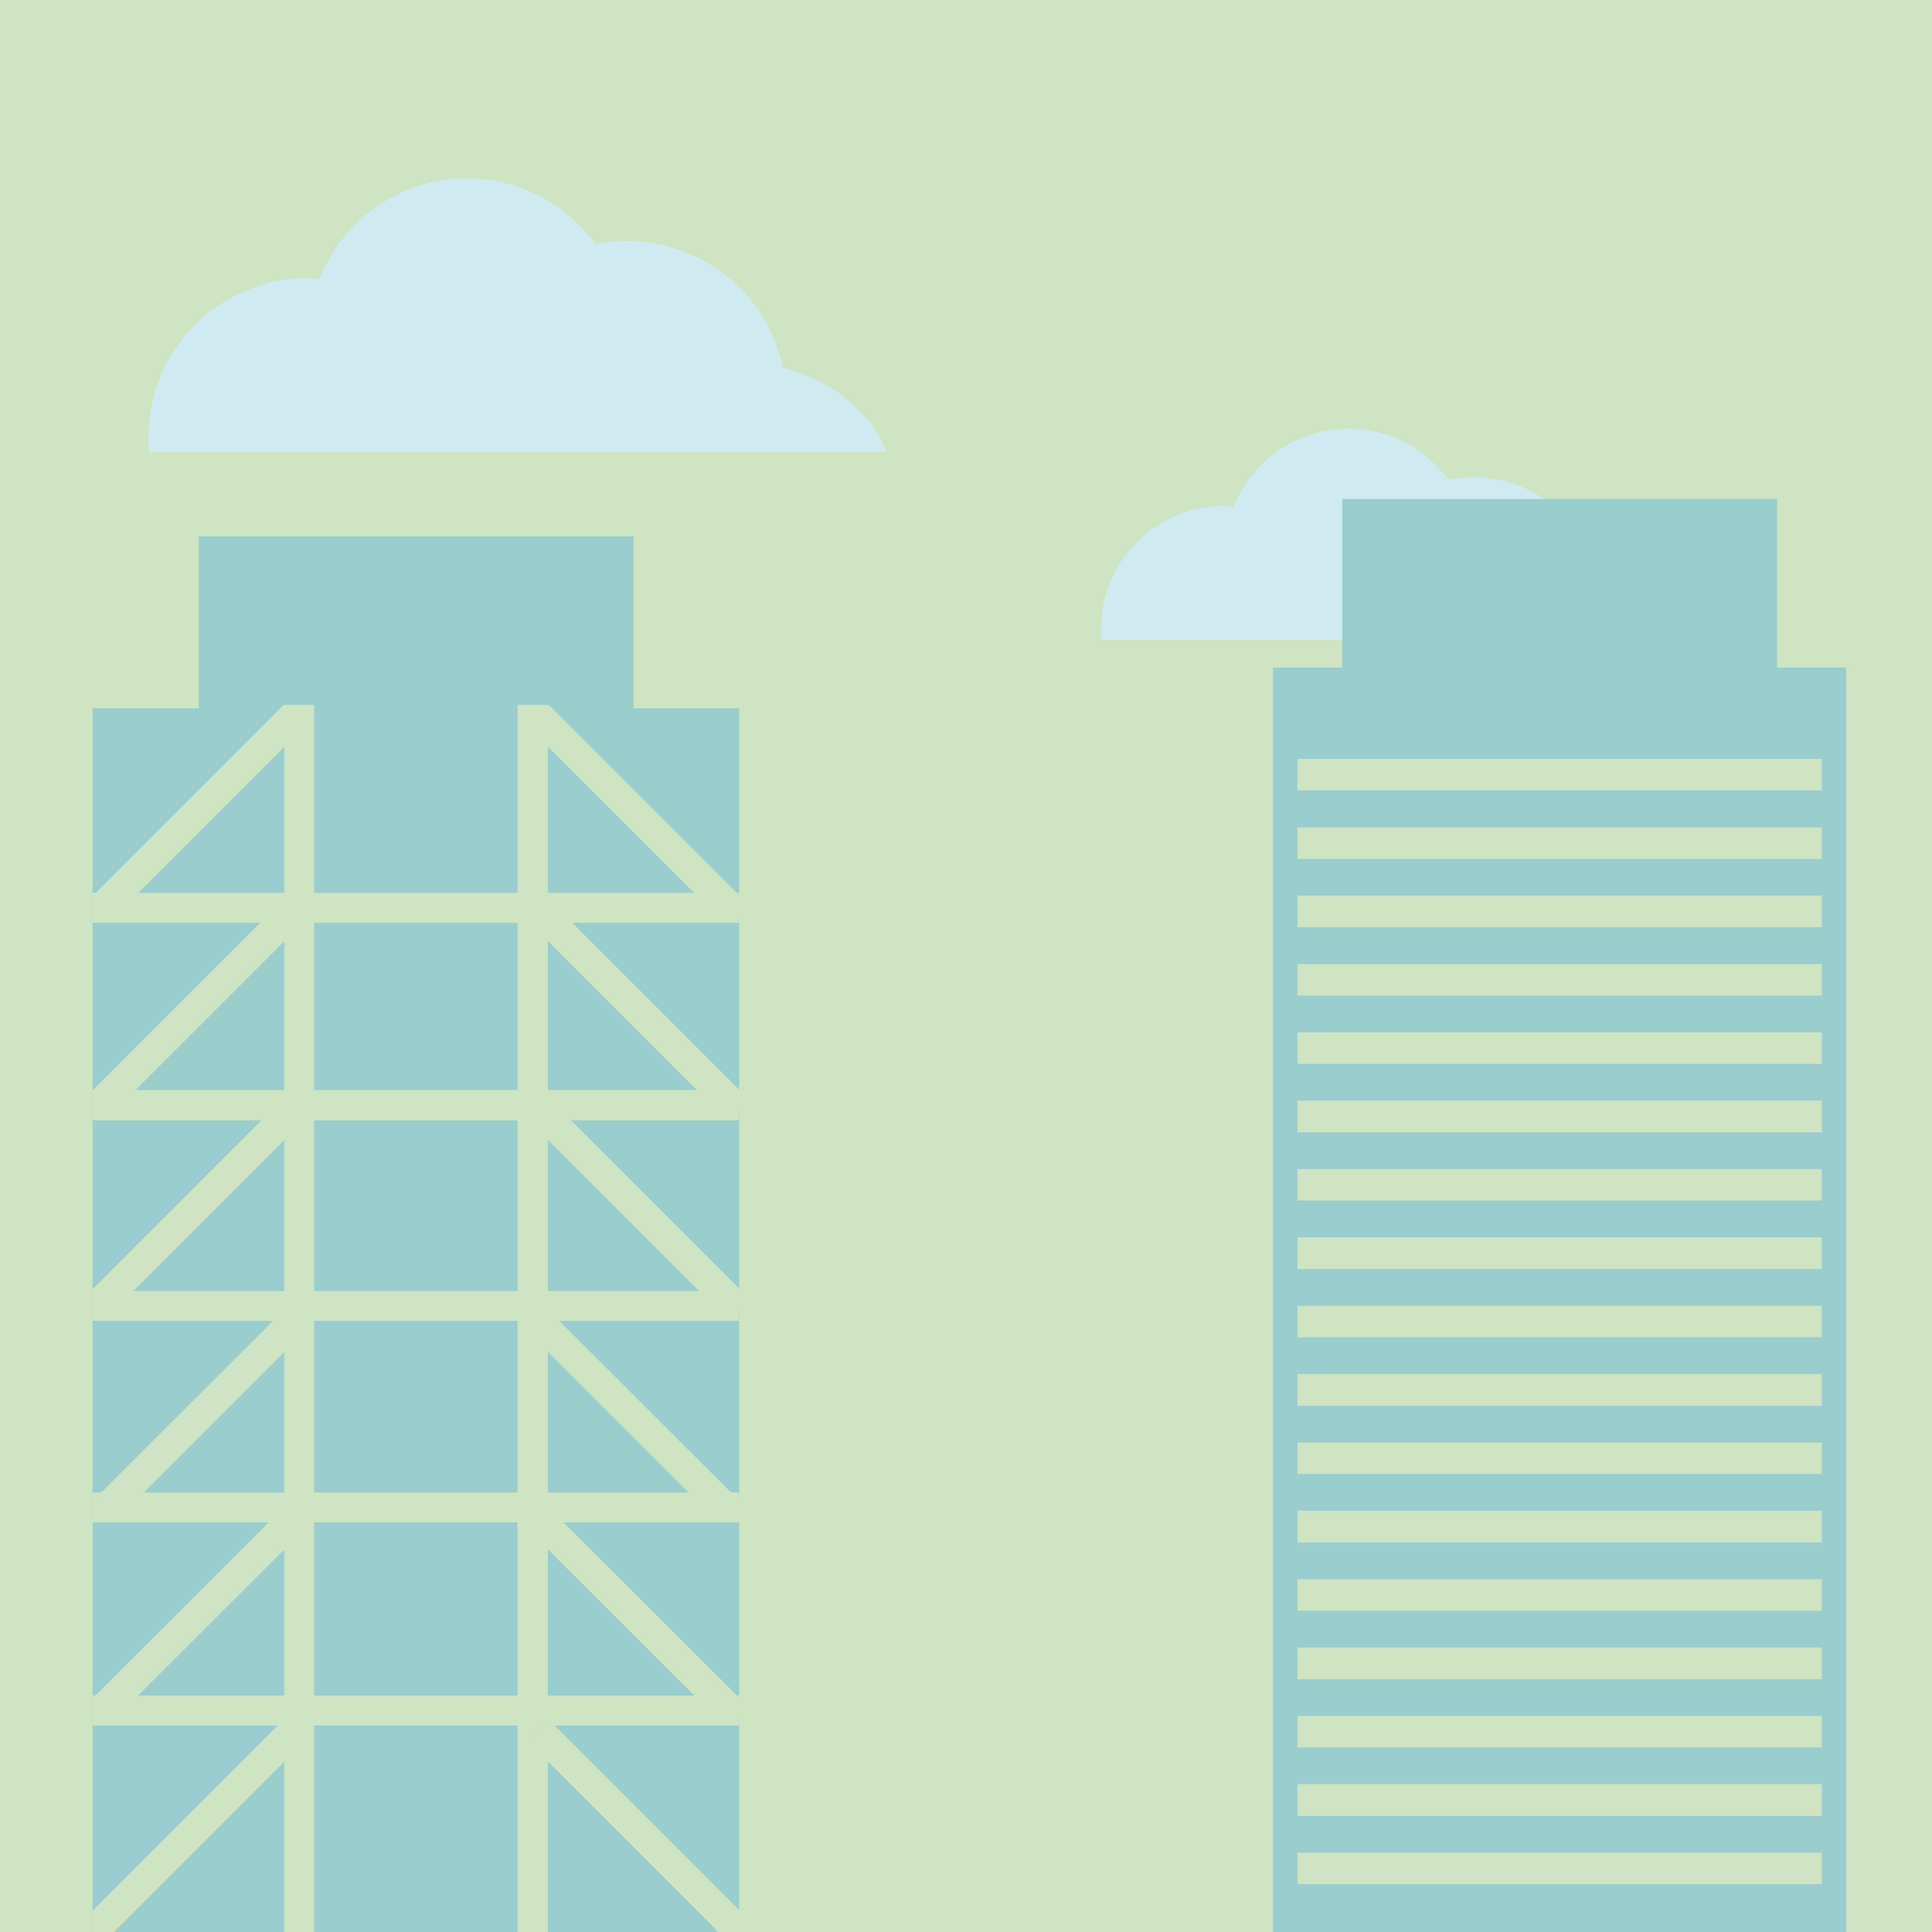 <?xml version="1.0" encoding="utf-8"?>
<!-- Generator: Adobe Illustrator 18.1.0, SVG Export Plug-In . SVG Version: 6.00 Build 0)  -->
<svg version="1.1" id="Capa_1" xmlns="http://www.w3.org/2000/svg" xmlns:xlink="http://www.w3.org/1999/xlink" x="0px" y="0px" viewBox="0 0 626 626" enable-background="new 0 0 626 626" xml:space="preserve">

	<g>
		<rect x="0" y="0" fill="#CEE4C3" width="626" height="626"/>
		<path fill="#D0EAF1" d="M356.9,207.4c-0.1-0.9-0.2-2.2-0.2-3.5c0-22.2,18-40,40.2-40c1,0,1.9,0.3,2.8,0.4
	c5.9-14.9,20.3-25.4,37.3-25.4c13.3,0,25,6.6,32.3,16.5c2.6-0.5,5.2-0.8,7.9-0.8c19.4,0,35.6,13.3,39.3,31.6
	c12.4,3.2,22.2,11,26.2,21.1H356.9z"/>
		<rect x="64.4" y="173.8" fill="#9ACDCD" width="140.9" height="56"/>
		<rect x="30" y="229.5" fill="#9ACDCD" width="209.5" height="396.5"/>
		<rect x="30" y="289.3" fill="#CEE4C3" width="209.5" height="9.7"/>
		<rect x="30" y="353.2" fill="#CEE4C3" width="209.5" height="9.8"/>
		<rect x="30" y="418.3" fill="#CEE4C3" width="209.5" height="9.7"/>
		<rect x="30" y="483.6" fill="#CEE4C3" width="209.5" height="9.7"/>
		<rect x="30" y="549.4" fill="#CEE4C3" width="209.5" height="9.7"/>
		<rect x="92.1" y="228.4" fill="#CEE4C3" width="9.7" height="397.6"/>
		<rect x="167.7" y="228.4" fill="#CEE4C3" width="9.8" height="397.6"/>
		<polygon fill="#CEE4C3" points="98.8,235.3 36.9,297.2 30,297.2 30,290.3 91.9,228.4 "/>
		<polygon fill="#CEE4C3" points="98.8,298.3 36.9,360.2 30,360.2 30,353.3 91.9,291.4 "/>
		<polygon fill="#CEE4C3" points="98.8,362.7 36.9,424.6 30,424.6 30,417.7 91.9,355.8 "/>
		<polygon fill="#CEE4C3" points="98.8,431.4 36.9,493.3 30,493.3 30,486.4 91.9,424.6 "/>
		<polygon fill="#CEE4C3" points="98.8,495.4 36.9,557.2 30,557.2 30,550.3 91.9,488.5 "/>
		<polygon fill="#CEE4C3" points="98.8,564.1 36.9,626 30,626 30,619.1 91.9,557.2 "/>
		<polygon fill="#CEE4C3" points="170.9,235.3 232.8,297.2 239.7,297.2 239.7,290.3 177.8,228.4 "/>
		<polygon fill="#CEE4C3" points="170.9,298.3 232.8,360.2 239.7,360.2 239.7,353.3 177.8,291.4 "/>
		<polygon fill="#CEE4C3" points="170.9,362.7 232.8,424.6 239.7,424.6 239.7,417.7 177.8,355.8 "/>
		<polygon fill="#CEE4C3" points="170.9,431.4 232.8,493.3 239.7,493.3 239.7,486.4 177.8,424.6 "/>
		<polygon fill="#CEE4C3" points="170.9,495.4 232.8,557.2 239.7,557.2 239.7,550.3 177.8,488.5 "/>
		<polygon fill="#CEE4C3" points="170.9,564.1 232.8,626 239.7,626 239.7,619.1 177.8,557.2 "/>
		<rect x="434.9" y="161.7" fill="#9ACDCD" width="140.9" height="56"/>
		<polygon fill-rule="evenodd" clip-rule="evenodd" fill="#9ACDCD" points="412.5,216.3 598.2,216.3 598.2,626 412.5,626 412.5,216.3
	"/>
		<polygon fill-rule="evenodd" clip-rule="evenodd" fill="#CEE4C3" points="420.4,245.9 420.4,256.1 590.3,256.1 590.3,245.9
	420.4,245.9 "/>
		<polygon fill-rule="evenodd" clip-rule="evenodd" fill="#CEE4C3" points="420.4,268.1 420.4,278.3 590.3,278.3 590.3,268.1
	420.4,268.1 "/>
		<polygon fill-rule="evenodd" clip-rule="evenodd" fill="#CEE4C3" points="420.4,290.2 420.4,300.4 590.3,300.4 590.3,290.2
	420.4,290.2 "/>
		<polygon fill-rule="evenodd" clip-rule="evenodd" fill="#CEE4C3" points="420.4,312.4 420.4,322.6 590.3,322.6 590.3,312.4
	420.4,312.4 "/>
		<polygon fill-rule="evenodd" clip-rule="evenodd" fill="#CEE4C3" points="420.4,334.5 420.4,344.7 590.3,344.7 590.3,334.5
	420.4,334.5 "/>
		<polygon fill-rule="evenodd" clip-rule="evenodd" fill="#CEE4C3" points="420.4,356.6 420.4,366.9 590.3,366.9 590.3,356.6
	420.4,356.6 "/>
		<polygon fill-rule="evenodd" clip-rule="evenodd" fill="#CEE4C3" points="420.4,378.8 420.4,389 590.3,389 590.3,378.8 420.4,378.8
	"/>
		<polygon fill-rule="evenodd" clip-rule="evenodd" fill="#CEE4C3" points="420.4,400.9 420.4,411.2 590.3,411.2 590.3,400.9
	420.4,400.9 "/>
		<polygon fill-rule="evenodd" clip-rule="evenodd" fill="#CEE4C3" points="420.4,423.1 420.4,433.3 590.3,433.3 590.3,423.1
	420.4,423.1 "/>
		<polygon fill-rule="evenodd" clip-rule="evenodd" fill="#CEE4C3" points="420.4,445.2 420.4,455.5 590.3,455.5 590.3,445.2
	420.4,445.2 "/>
		<polygon fill-rule="evenodd" clip-rule="evenodd" fill="#CEE4C3" points="420.4,467.4 420.4,477.6 590.3,477.6 590.3,467.4
	420.4,467.4 "/>
		<polygon fill-rule="evenodd" clip-rule="evenodd" fill="#CEE4C3" points="420.4,489.5 420.4,499.8 590.3,499.8 590.3,489.5
	420.4,489.5 "/>
		<polygon fill-rule="evenodd" clip-rule="evenodd" fill="#CEE4C3" points="420.4,511.7 420.4,521.9 590.3,521.9 590.3,511.7
	420.4,511.7 "/>
		<polygon fill-rule="evenodd" clip-rule="evenodd" fill="#CEE4C3" points="420.4,533.8 420.4,544.1 590.3,544.1 590.3,533.8
	420.4,533.8 "/>
		<polygon fill-rule="evenodd" clip-rule="evenodd" fill="#CEE4C3" points="420.4,556 420.4,566.2 590.3,566.2 590.3,556 420.4,556
	"/>
		<polygon fill-rule="evenodd" clip-rule="evenodd" fill="#CEE4C3" points="420.4,578.1 420.4,588.4 590.3,588.4 590.3,578.1
	420.4,578.1 "/>
		<rect x="420.4" y="600.3" fill-rule="evenodd" clip-rule="evenodd" fill="#CEE4C3" width="169.9" height="10.2"/>
		<path fill="#D0EAF1" d="M48.3,146.4c-0.2-2-0.2-3.1-0.2-4.7c0-28.6,23.2-51.6,51.7-51.6c1.3,0,2.4,0.4,3.6,0.4
	c7.6-19.1,26.1-32.7,48-32.7c17.1,0,32.1,8.4,41.5,21.3c3.3-0.7,6.7-1,10.1-1c25,0,45.8,17.4,50.6,41c16,4.1,28.6,14.4,33.7,27.4
	H48.3z"/>
		<g>
			<defs>
				<rect id="SVGID_3_" x="0.4" y="-1.9" width="625.8" height="625.8"/>
			</defs>
			<clipPath id="SVGID_2_">
				<use xlink:href="#SVGID_3_" overflow="visible"/>
			</clipPath>
		</g>
		<rect x="0.4" y="-1.9" fill="none" width="625.7" height="625.8"/>
	</g>
</svg>
